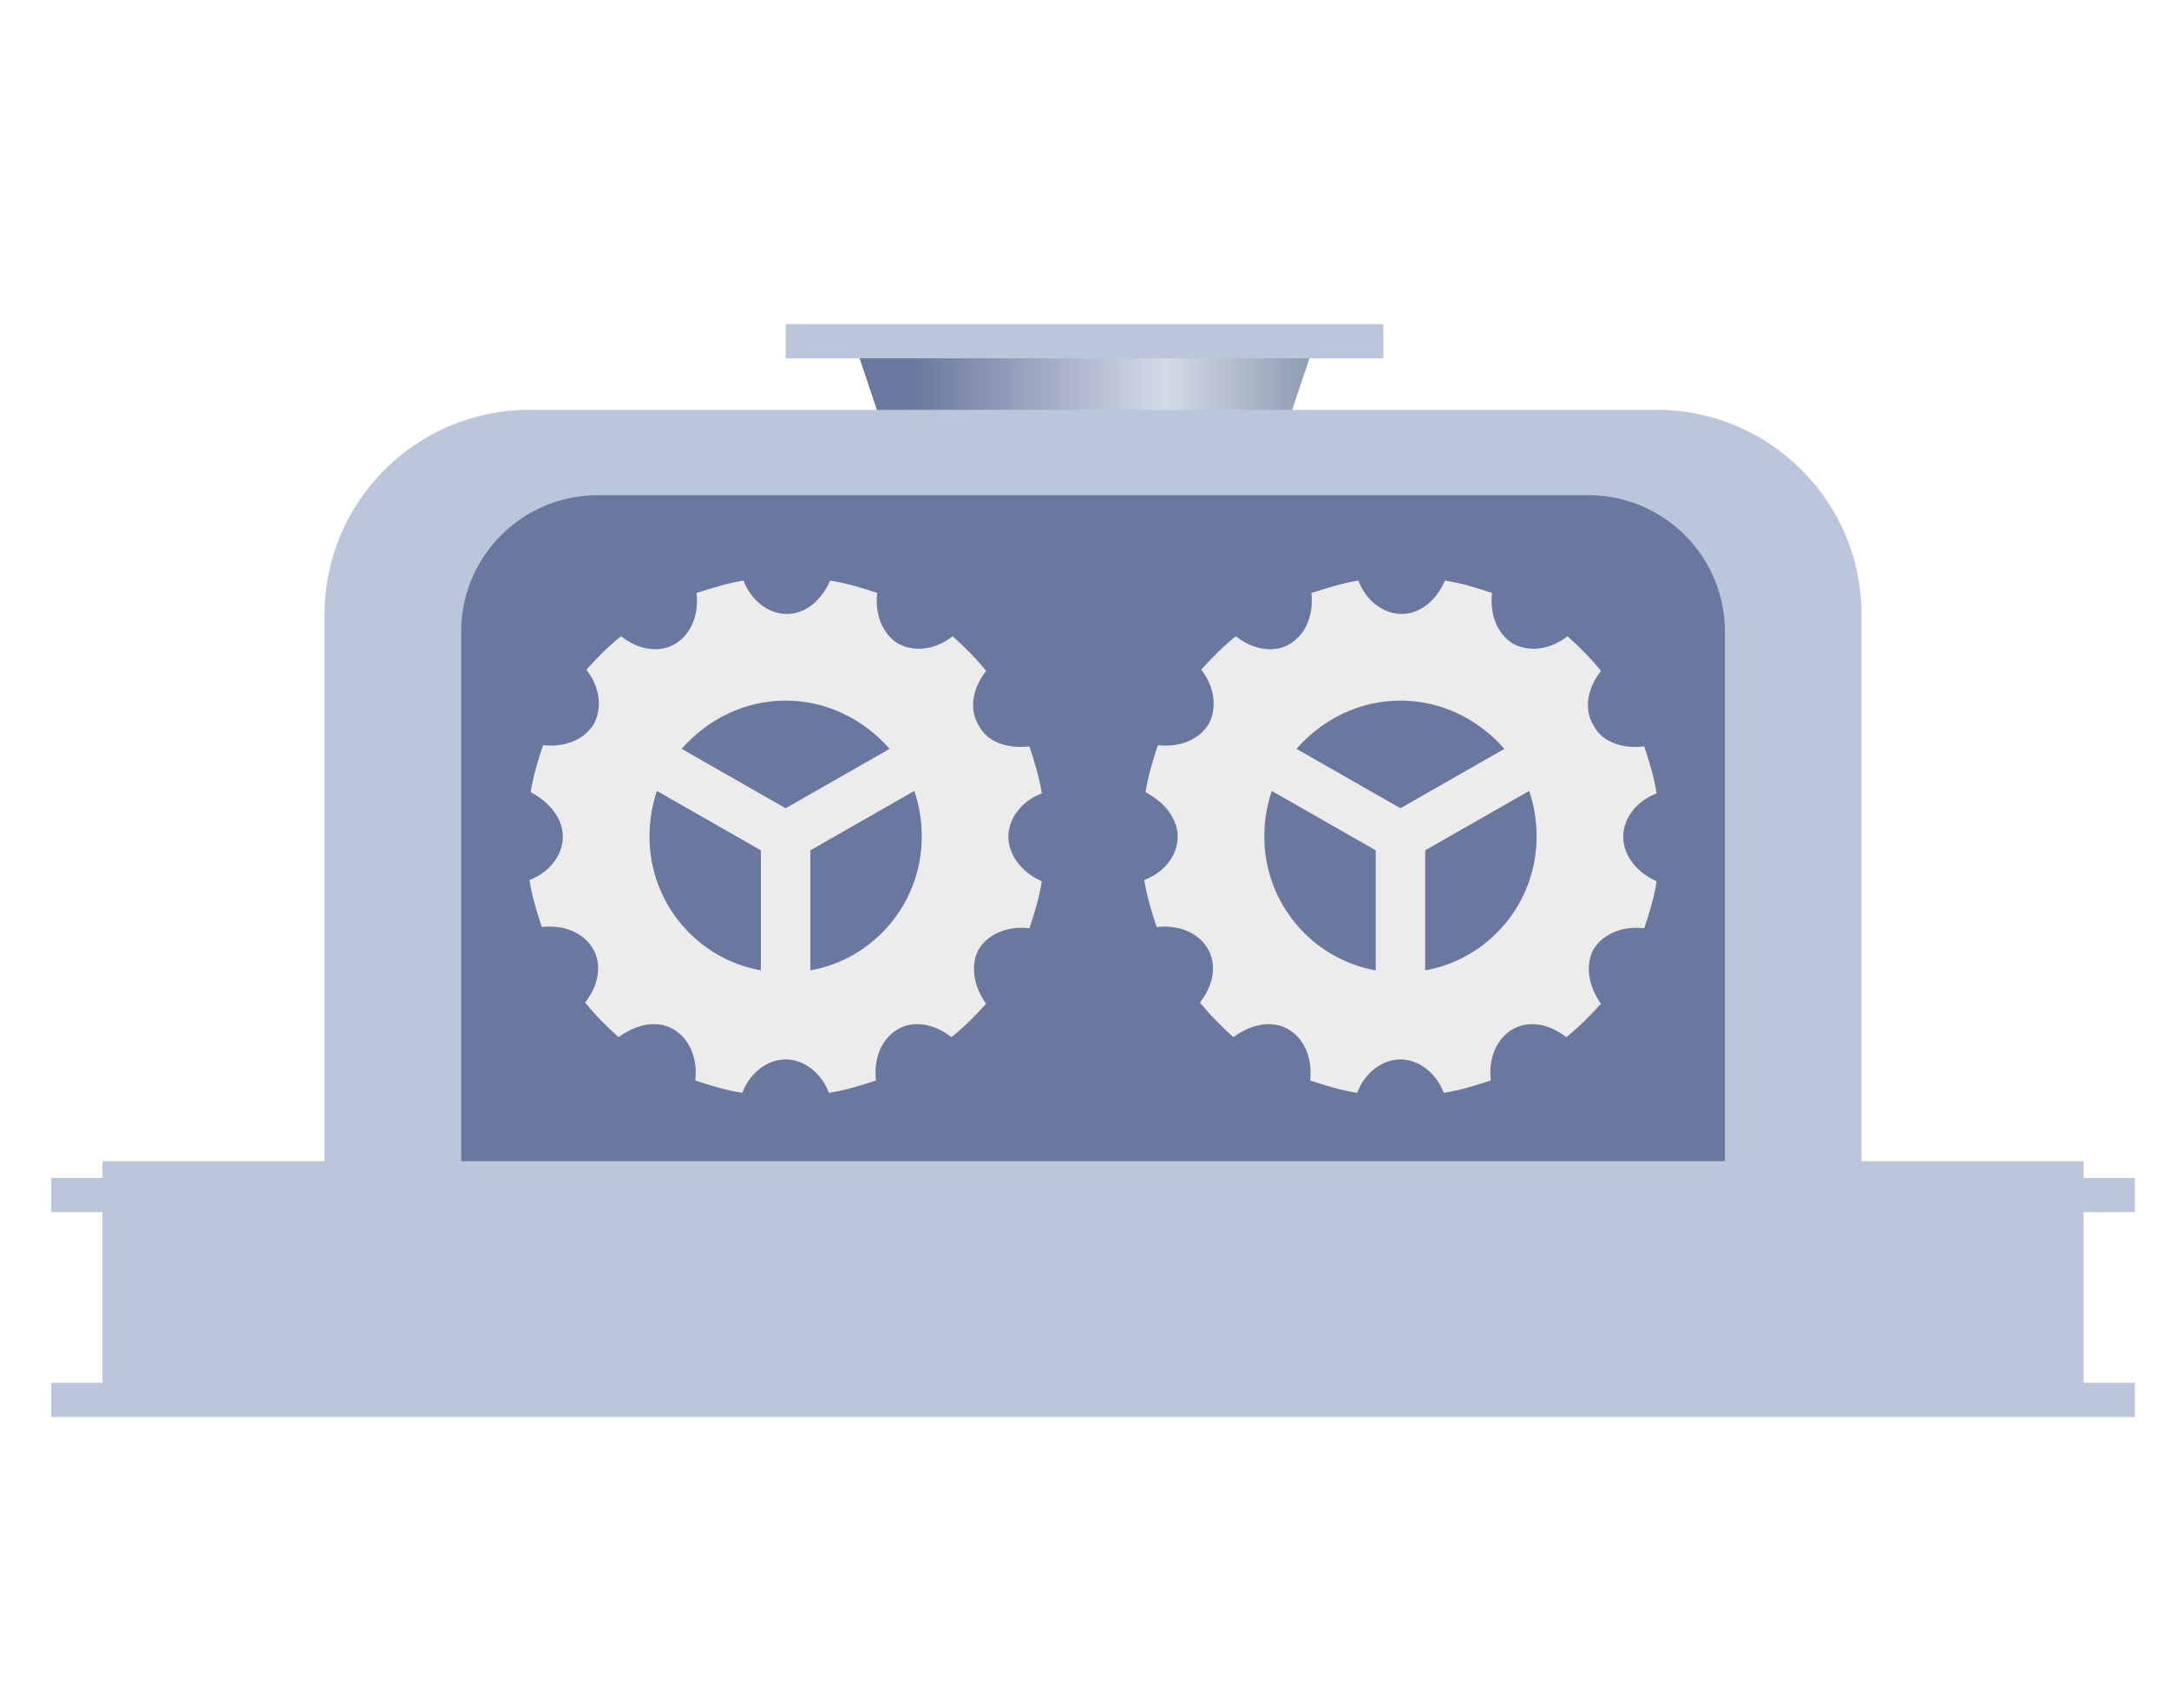 <svg width="127" height="100" viewBox="0 0 127 100" fill="none" xmlns="http://www.w3.org/2000/svg">
<g clip-path="url(#clip0_22_169)">
<path d="M50 20H77L72.304 34H54.696L50 20Z" fill="url(#paint0_linear_22_169)"/>
<g filter="url(#filter0_d_22_169)">
<path d="M81 18H46V20H81V18Z" fill="#BCC6DB"/>
</g>
<path d="M19 36C19 29.373 24.373 24 31 24H97C103.627 24 109 29.373 109 36V70C109 76.627 103.627 82 97 82H31C24.373 82 19 76.627 19 70V36Z" fill="#BCC6DB"/>
<g filter="url(#filter1_i_22_169)">
<path d="M27 37C27 32.582 30.582 29 35 29H93C97.418 29 101 32.582 101 37V71C101 75.418 97.418 79 93 79H35C30.582 79 27 75.418 27 71V37Z" fill="#6A779E"/>
</g>
<g filter="url(#filter2_d_22_169)">
<path d="M32.956 49C32.956 50.087 32.159 51.101 31 51.536C31.145 52.478 31.435 53.42 31.725 54.29C32.956 54.145 34.116 54.58 34.696 55.522C35.275 56.464 35.058 57.696 34.261 58.71C34.841 59.435 35.493 60.087 36.217 60.739C37.304 59.942 38.536 59.725 39.478 60.304C40.42 60.884 40.855 62.044 40.71 63.275C41.58 63.565 42.522 63.855 43.464 64C43.898 62.841 44.913 62.044 46 62.044C47.087 62.044 48.101 62.841 48.536 64C49.478 63.855 50.42 63.565 51.29 63.275C51.145 62.044 51.58 60.884 52.522 60.304C53.464 59.725 54.696 59.942 55.71 60.739C56.435 60.159 57.087 59.507 57.739 58.783C57.014 57.768 56.797 56.536 57.304 55.594C57.884 54.652 59.044 54.217 60.275 54.362C60.565 53.493 60.855 52.551 61 51.609C59.841 51.101 59.044 50.087 59.044 49C59.044 47.913 59.841 46.898 61 46.464C60.855 45.522 60.565 44.58 60.275 43.71C59.044 43.855 57.812 43.493 57.304 42.478C56.725 41.536 56.942 40.304 57.739 39.29C57.159 38.565 56.507 37.913 55.783 37.261C54.768 38.058 53.536 38.203 52.594 37.696C51.652 37.116 51.217 35.956 51.362 34.725C50.493 34.435 49.551 34.145 48.609 34C48.101 35.159 47.159 35.956 46.072 35.956C44.986 35.956 43.971 35.159 43.536 34C42.594 34.145 41.725 34.435 40.783 34.725C40.928 35.956 40.493 37.116 39.551 37.696C38.609 38.275 37.377 38.058 36.362 37.261C35.638 37.841 34.986 38.493 34.333 39.217C35.13 40.232 35.275 41.464 34.768 42.406C34.188 43.348 33.029 43.783 31.797 43.638C31.507 44.507 31.217 45.449 31.073 46.391C32.159 46.971 32.956 47.913 32.956 49ZM53.536 46.319C53.826 47.188 53.971 48.058 53.971 49C53.971 52.913 51.145 56.174 47.449 56.826V49.797L53.536 46.319ZM46 41.029C48.391 41.029 50.565 42.116 52.087 43.855L46 47.333L39.913 43.855C41.435 42.116 43.609 41.029 46 41.029ZM38.464 46.319L44.551 49.797V56.826C40.855 56.174 38.029 52.913 38.029 49C38.029 48.058 38.174 47.188 38.464 46.319Z" fill="#ECECEC"/>
</g>
<g filter="url(#filter3_d_22_169)">
<path d="M68.957 49C68.957 50.087 68.159 51.101 67 51.536C67.145 52.478 67.435 53.42 67.725 54.29C68.957 54.145 70.116 54.58 70.696 55.522C71.275 56.464 71.058 57.696 70.261 58.71C70.841 59.435 71.493 60.087 72.217 60.739C73.304 59.942 74.536 59.725 75.478 60.304C76.42 60.884 76.855 62.044 76.71 63.275C77.58 63.565 78.522 63.855 79.464 64C79.898 62.841 80.913 62.044 82 62.044C83.087 62.044 84.101 62.841 84.536 64C85.478 63.855 86.42 63.565 87.29 63.275C87.145 62.044 87.58 60.884 88.522 60.304C89.464 59.725 90.696 59.942 91.71 60.739C92.435 60.159 93.087 59.507 93.739 58.783C93.014 57.768 92.797 56.536 93.304 55.594C93.884 54.652 95.043 54.217 96.275 54.362C96.565 53.493 96.855 52.551 97 51.609C95.841 51.101 95.043 50.087 95.043 49C95.043 47.913 95.841 46.898 97 46.464C96.855 45.522 96.565 44.58 96.275 43.71C95.043 43.855 93.812 43.493 93.304 42.478C92.725 41.536 92.942 40.304 93.739 39.29C93.159 38.565 92.507 37.913 91.783 37.261C90.768 38.058 89.536 38.203 88.594 37.696C87.652 37.116 87.217 35.956 87.362 34.725C86.493 34.435 85.551 34.145 84.609 34C84.101 35.159 83.159 35.956 82.073 35.956C80.986 35.956 79.971 35.159 79.536 34C78.594 34.145 77.725 34.435 76.783 34.725C76.927 35.956 76.493 37.116 75.551 37.696C74.609 38.275 73.377 38.058 72.362 37.261C71.638 37.841 70.986 38.493 70.333 39.217C71.13 40.232 71.275 41.464 70.768 42.406C70.188 43.348 69.029 43.783 67.797 43.638C67.507 44.507 67.217 45.449 67.073 46.391C68.159 46.971 68.957 47.913 68.957 49ZM89.536 46.319C89.826 47.188 89.971 48.058 89.971 49C89.971 52.913 87.145 56.174 83.449 56.826V49.797L89.536 46.319ZM82 41.029C84.391 41.029 86.565 42.116 88.087 43.855L82 47.333L75.913 43.855C77.435 42.116 79.609 41.029 82 41.029ZM74.464 46.319L80.551 49.797V56.826C76.855 56.174 74.029 52.913 74.029 49C74.029 48.058 74.174 47.188 74.464 46.319Z" fill="#ECECEC"/>
</g>
<path d="M122 68H6V82H122V68Z" fill="#BCC6DB"/>
<g filter="url(#filter4_d_22_169)">
<path d="M125 80H3V82H125V80Z" fill="#BCC6DB"/>
</g>
<g filter="url(#filter5_d_22_169)">
<path d="M125 68H3V70H125V68Z" fill="#BCC6DB"/>
</g>
</g>
<defs>
<filter id="filter0_d_22_169" x="42.066" y="15.049" width="42.869" height="9.869" filterUnits="userSpaceOnUse" color-interpolation-filters="sRGB">
<feFlood flood-opacity="0" result="BackgroundImageFix"/>
<feColorMatrix in="SourceAlpha" type="matrix" values="0 0 0 0 0 0 0 0 0 0 0 0 0 0 0 0 0 0 127 0" result="hardAlpha"/>
<feOffset dy="0.984"/>
<feGaussianBlur stdDeviation="1.967"/>
<feColorMatrix type="matrix" values="0 0 0 0 0.016 0 0 0 0 0.271 0 0 0 0 0.38 0 0 0 0.549 0"/>
<feBlend mode="normal" in2="BackgroundImageFix" result="effect1_dropShadow_22_169"/>
<feBlend mode="normal" in="SourceGraphic" in2="effect1_dropShadow_22_169" result="shape"/>
</filter>
<filter id="filter1_i_22_169" x="27" y="29" width="74" height="50" filterUnits="userSpaceOnUse" color-interpolation-filters="sRGB">
<feFlood flood-opacity="0" result="BackgroundImageFix"/>
<feBlend mode="normal" in="SourceGraphic" in2="BackgroundImageFix" result="shape"/>
<feColorMatrix in="SourceAlpha" type="matrix" values="0 0 0 0 0 0 0 0 0 0 0 0 0 0 0 0 0 0 127 0" result="hardAlpha"/>
<feOffset/>
<feGaussianBlur stdDeviation="3"/>
<feComposite in2="hardAlpha" operator="arithmetic" k2="-1" k3="1"/>
<feColorMatrix type="matrix" values="0 0 0 0 0.016 0 0 0 0 0.271 0 0 0 0 0.38 0 0 0 0.55 0"/>
<feBlend mode="normal" in2="shape" result="effect1_innerShadow_22_169"/>
</filter>
<filter id="filter2_d_22_169" x="27" y="30" width="38" height="38" filterUnits="userSpaceOnUse" color-interpolation-filters="sRGB">
<feFlood flood-opacity="0" result="BackgroundImageFix"/>
<feColorMatrix in="SourceAlpha" type="matrix" values="0 0 0 0 0 0 0 0 0 0 0 0 0 0 0 0 0 0 127 0" result="hardAlpha"/>
<feOffset/>
<feGaussianBlur stdDeviation="2"/>
<feComposite in2="hardAlpha" operator="out"/>
<feColorMatrix type="matrix" values="0 0 0 0 0.016 0 0 0 0 0.271 0 0 0 0 0.38 0 0 0 0.55 0"/>
<feBlend mode="normal" in2="BackgroundImageFix" result="effect1_dropShadow_22_169"/>
<feBlend mode="normal" in="SourceGraphic" in2="effect1_dropShadow_22_169" result="shape"/>
</filter>
<filter id="filter3_d_22_169" x="63" y="30" width="38" height="38" filterUnits="userSpaceOnUse" color-interpolation-filters="sRGB">
<feFlood flood-opacity="0" result="BackgroundImageFix"/>
<feColorMatrix in="SourceAlpha" type="matrix" values="0 0 0 0 0 0 0 0 0 0 0 0 0 0 0 0 0 0 127 0" result="hardAlpha"/>
<feOffset/>
<feGaussianBlur stdDeviation="2"/>
<feComposite in2="hardAlpha" operator="out"/>
<feColorMatrix type="matrix" values="0 0 0 0 0.016 0 0 0 0 0.271 0 0 0 0 0.38 0 0 0 0.55 0"/>
<feBlend mode="normal" in2="BackgroundImageFix" result="effect1_dropShadow_22_169"/>
<feBlend mode="normal" in="SourceGraphic" in2="effect1_dropShadow_22_169" result="shape"/>
</filter>
<filter id="filter4_d_22_169" x="-0.934" y="77.049" width="129.869" height="9.869" filterUnits="userSpaceOnUse" color-interpolation-filters="sRGB">
<feFlood flood-opacity="0" result="BackgroundImageFix"/>
<feColorMatrix in="SourceAlpha" type="matrix" values="0 0 0 0 0 0 0 0 0 0 0 0 0 0 0 0 0 0 127 0" result="hardAlpha"/>
<feOffset dy="0.984"/>
<feGaussianBlur stdDeviation="1.967"/>
<feColorMatrix type="matrix" values="0 0 0 0 0.016 0 0 0 0 0.271 0 0 0 0 0.38 0 0 0 0.549 0"/>
<feBlend mode="normal" in2="BackgroundImageFix" result="effect1_dropShadow_22_169"/>
<feBlend mode="normal" in="SourceGraphic" in2="effect1_dropShadow_22_169" result="shape"/>
</filter>
<filter id="filter5_d_22_169" x="-0.934" y="65.049" width="129.869" height="9.869" filterUnits="userSpaceOnUse" color-interpolation-filters="sRGB">
<feFlood flood-opacity="0" result="BackgroundImageFix"/>
<feColorMatrix in="SourceAlpha" type="matrix" values="0 0 0 0 0 0 0 0 0 0 0 0 0 0 0 0 0 0 127 0" result="hardAlpha"/>
<feOffset dy="0.984"/>
<feGaussianBlur stdDeviation="1.967"/>
<feColorMatrix type="matrix" values="0 0 0 0 0.016 0 0 0 0 0.271 0 0 0 0 0.38 0 0 0 0.549 0"/>
<feBlend mode="normal" in2="BackgroundImageFix" result="effect1_dropShadow_22_169"/>
<feBlend mode="normal" in="SourceGraphic" in2="effect1_dropShadow_22_169" result="shape"/>
</filter>
<linearGradient id="paint0_linear_22_169" x1="50" y1="27" x2="77" y2="27" gradientUnits="userSpaceOnUse">
<stop stop-color="#6A779E"/>
<stop offset="0.122" stop-color="#6A779E"/>
<stop offset="0.677" stop-color="#D4DAE7"/>
<stop offset="1" stop-color="#8B9AAF"/>
</linearGradient>
<clipPath id="clip0_22_169">
<rect width="127" height="100" fill="white"/>
</clipPath>
</defs>
</svg>
